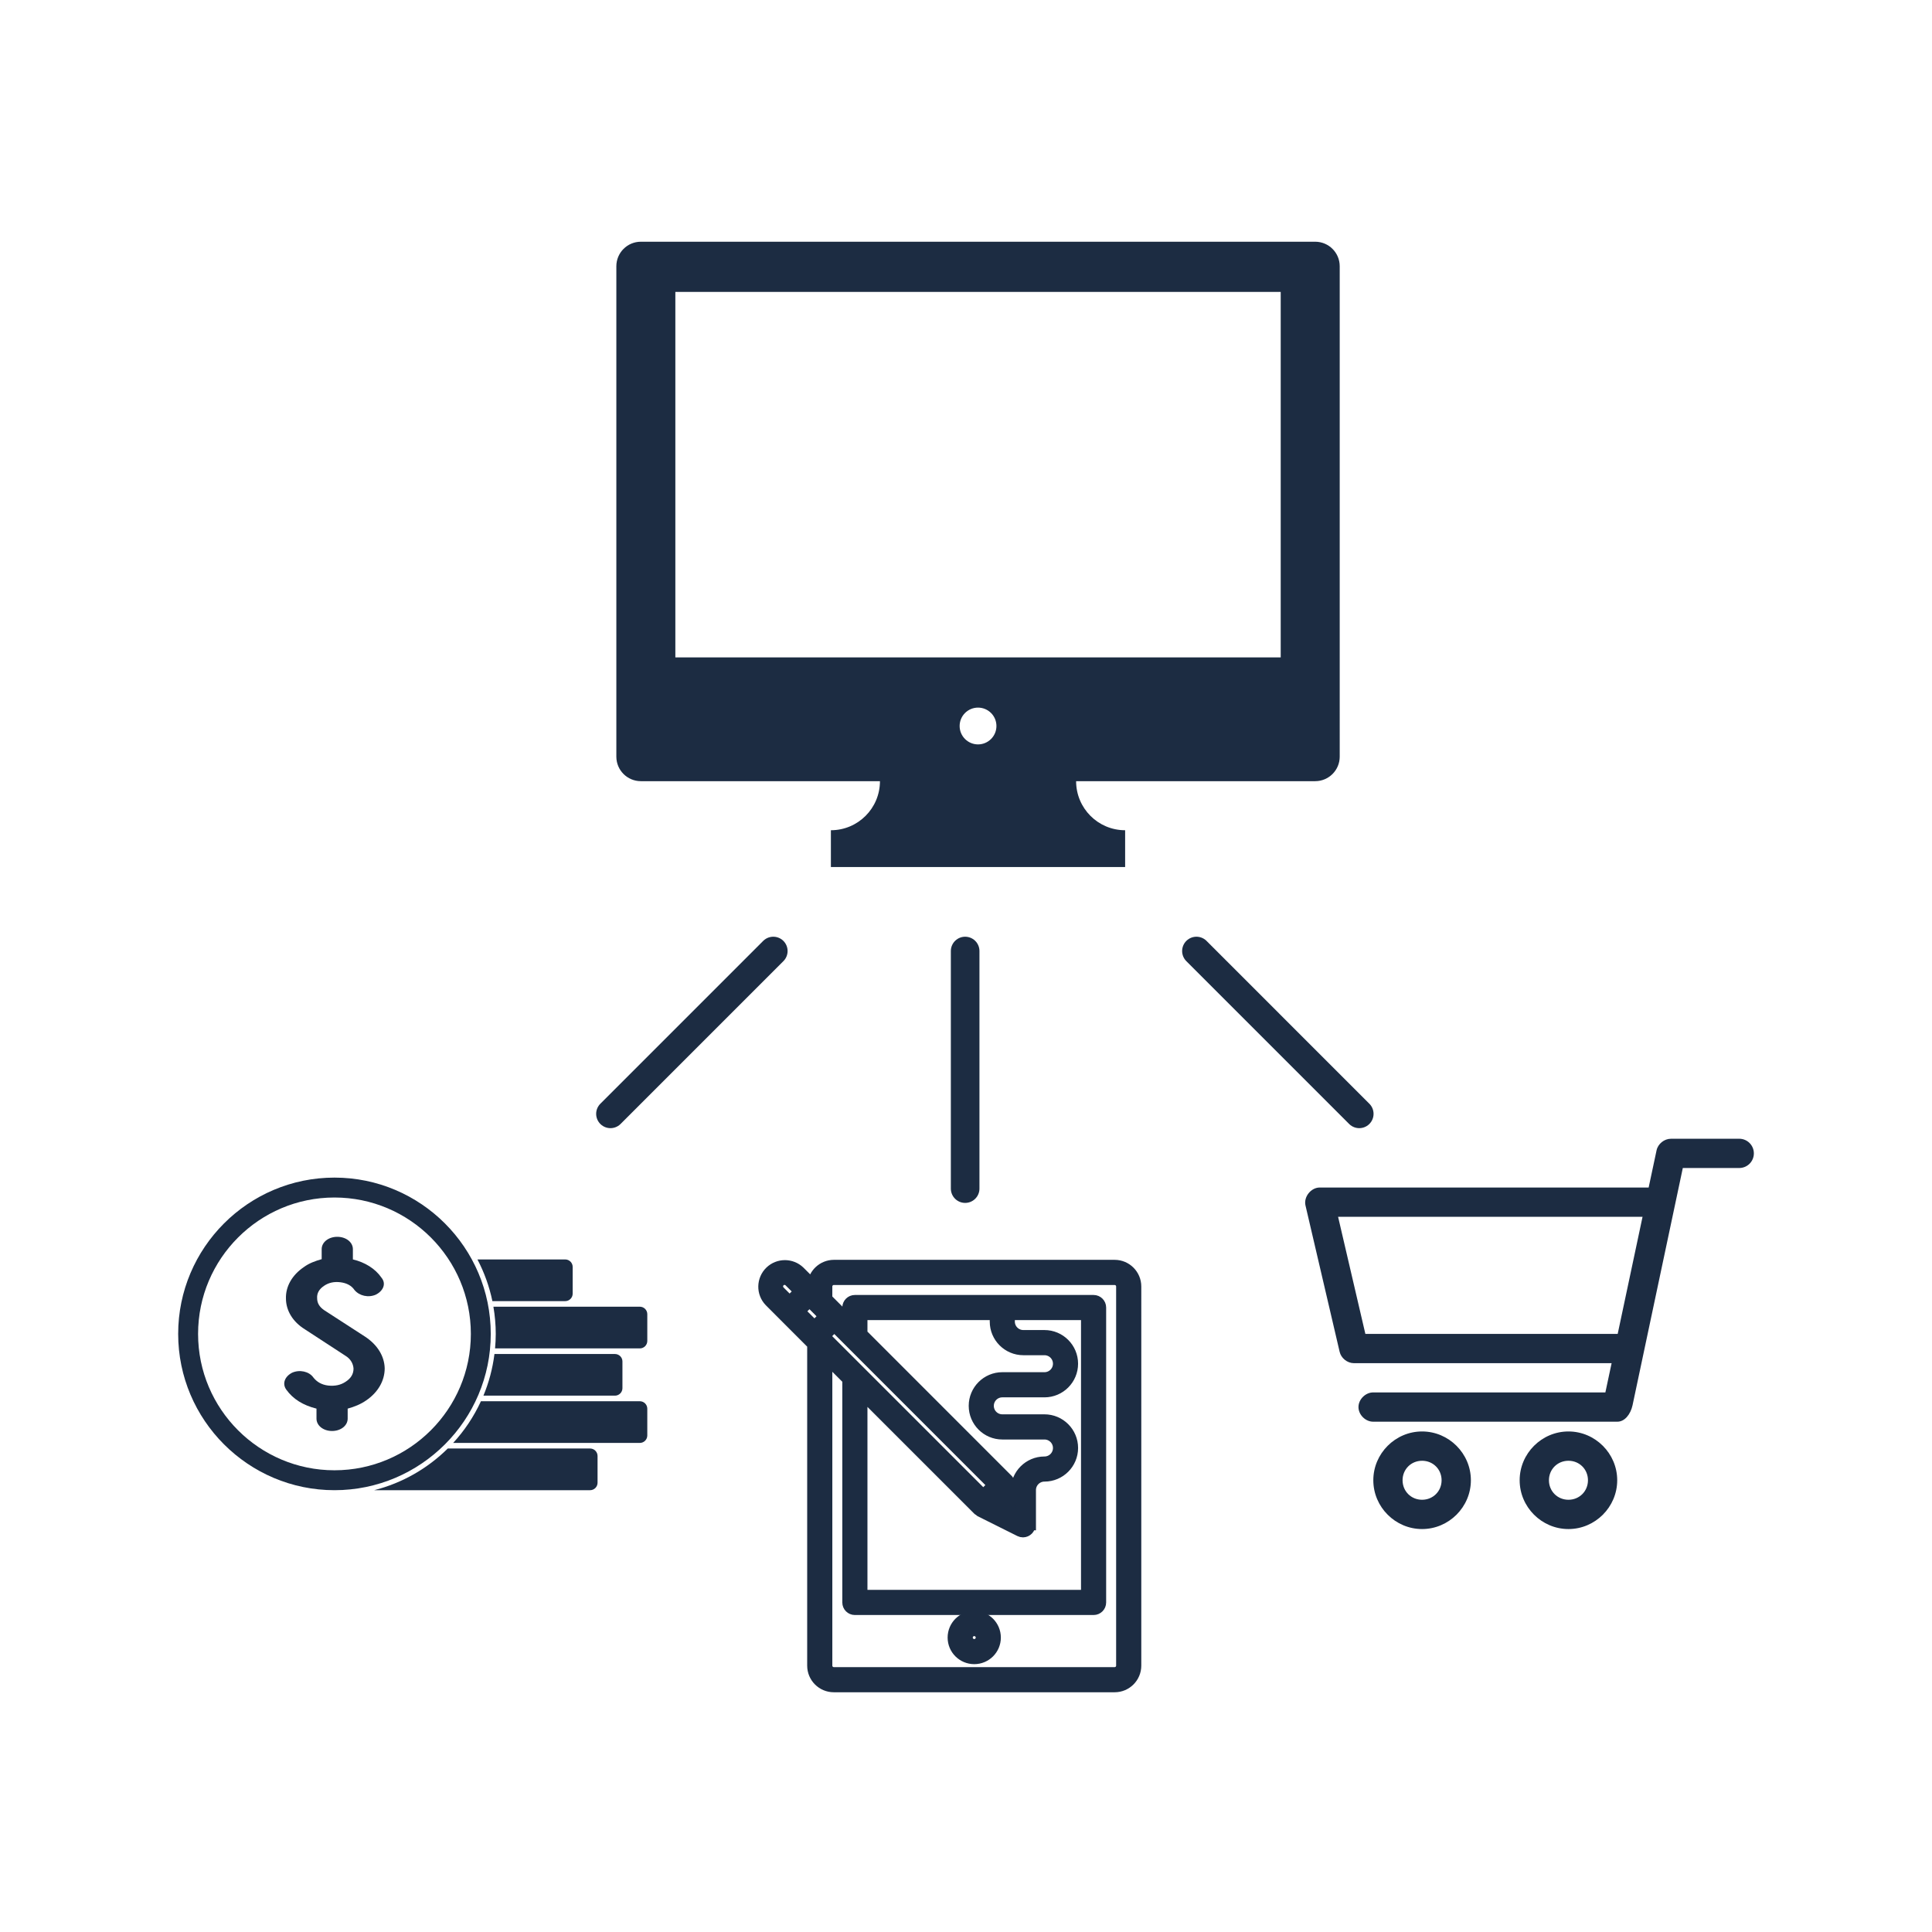 <?xml version="1.0" encoding="utf-8"?>
<!-- Generator: Adobe Illustrator 16.0.0, SVG Export Plug-In . SVG Version: 6.00 Build 0)  -->
<!DOCTYPE svg PUBLIC "-//W3C//DTD SVG 1.1//EN" "http://www.w3.org/Graphics/SVG/1.1/DTD/svg11.dtd">
<svg version="1.1" id="Layer_1" xmlns="http://www.w3.org/2000/svg" xmlns:xlink="http://www.w3.org/1999/xlink" x="0px" y="0px"
	 width="150px" height="150px" viewBox="0 0 150 150" enable-background="new 0 0 150 150" xml:space="preserve">
<rect fill="#FFFFFF" width="150" height="150"/>
<g>
	<g>
		<path fill="#1C2C42" d="M38.102,103.564c0-6.691-5.442-12.135-12.133-12.135s-12.136,5.443-12.136,12.135
			c0,6.69,5.445,12.134,12.136,12.134S38.102,110.255,38.102,103.564z M25.968,114.152c-5.838,0-10.589-4.748-10.589-10.588
			c0-5.841,4.75-10.59,10.589-10.59c5.84,0,10.589,4.749,10.589,10.59C36.557,109.402,31.808,114.152,25.968,114.152z"/>
		<path fill="#1C2C42" d="M28.355,103.784l-3.178-2.057c-0.379-0.257-0.555-0.557-0.555-0.937c-0.026-0.379,0.152-0.698,0.53-0.954
			c0.377-0.26,0.807-0.342,1.285-0.281c0.48,0.061,0.858,0.26,1.085,0.601c0.379,0.457,1.085,0.617,1.665,0.357
			c0.582-0.3,0.808-0.858,0.43-1.315c-0.479-0.7-1.287-1.196-2.219-1.416v-0.798c0-0.539-0.531-0.958-1.212-0.958
			s-1.211,0.419-1.211,0.958v0.778c-0.504,0.141-0.983,0.318-1.387,0.616c-0.908,0.62-1.413,1.497-1.387,2.436
			c0,0.935,0.53,1.812,1.463,2.39l3.153,2.056c0.403,0.24,0.606,0.618,0.631,0.997c0,0.419-0.203,0.757-0.606,1.017
			c-0.379,0.26-0.833,0.356-1.363,0.3c-0.504-0.061-0.883-0.28-1.16-0.639c-0.328-0.458-1.059-0.618-1.639-0.358
			c-0.58,0.299-0.782,0.855-0.454,1.313c0.53,0.737,1.311,1.218,2.346,1.476v0.778c0,0.538,0.53,0.958,1.21,0.958
			c0.68,0,1.211-0.42,1.211-0.958v-0.778c0.504-0.139,1.008-0.337,1.438-0.639c0.907-0.617,1.437-1.514,1.437-2.492
			C29.844,105.279,29.289,104.401,28.355,103.784z"/>
		<path fill="#1C2C42" d="M45.814,112.461H34.766c-1.56,1.543-3.521,2.679-5.71,3.237h16.758c0.319,0,0.58-0.259,0.58-0.579v-2.078
			C46.393,112.723,46.133,112.461,45.814,112.461z"/>
		<path fill="#1C2C42" d="M49.677,108.792H37.339c-0.548,1.191-1.277,2.281-2.155,3.236h14.493c0.32,0,0.579-0.26,0.579-0.58v-2.076
			C50.256,109.053,49.997,108.792,49.677,108.792z"/>
		<path fill="#1C2C42" d="M47.746,108.358c0.318,0,0.58-0.26,0.58-0.579v-2.077c0-0.32-0.261-0.577-0.58-0.577h-9.357
			c-0.141,1.132-0.433,2.216-0.856,3.233H47.746z"/>
		<path fill="#1C2C42" d="M49.677,101.452H38.308c0.116,0.688,0.182,1.392,0.182,2.112c0,0.38-0.02,0.752-0.054,1.126h11.241
			c0.32,0,0.579-0.259,0.579-0.582v-2.077C50.256,101.714,49.997,101.452,49.677,101.452z"/>
		<path fill="#1C2C42" d="M43.882,101.019c0.32,0,0.58-0.261,0.58-0.579v-2.078c0-0.319-0.259-0.579-0.58-0.579h-6.813
			c0.527,1.008,0.923,2.092,1.16,3.236H43.882L43.882,101.019z"/>
	</g>
	<g transform="translate(0,-952.362)">
		<path fill="#1C2C42" d="M129.729,1040.775c-0.517,0-1.005,0.394-1.113,0.897l-0.615,2.889h-25.543
			c-0.677,0.004-1.25,0.726-1.102,1.386l2.652,11.364c0.111,0.495,0.592,0.884,1.101,0.887h20.016l-0.484,2.271h-18.016
			c-0.603-0.007-1.154,0.537-1.154,1.137c0,0.603,0.552,1.145,1.154,1.136h18.937c0.577,0.007,1.031-0.569,1.186-1.266l3.905-18.43
			h4.38c0.628,0,1.136-0.507,1.136-1.136c0-0.628-0.508-1.136-1.136-1.136H129.729z M125.597,1055.927h-19.59l-2.118-9.092h23.638
			L125.597,1055.927z M117.986,1067.288c0,2.08,1.708,3.789,3.789,3.789c2.077,0,3.785-1.709,3.785-3.789
			c0-2.078-1.708-3.788-3.785-3.788C119.694,1063.5,117.986,1065.21,117.986,1067.288z M106.624,1067.288
			c0,2.08,1.706,3.789,3.786,3.789c2.079,0,3.789-1.709,3.789-3.789c0-2.078-1.71-3.788-3.789-3.788
			C108.33,1063.5,106.624,1065.21,106.624,1067.288z M123.289,1067.288c0,0.853-0.664,1.515-1.514,1.515
			c-0.851,0-1.516-0.662-1.516-1.515c0-0.851,0.665-1.513,1.516-1.513C122.625,1065.775,123.289,1066.437,123.289,1067.288z
			 M111.925,1067.288c0,0.853-0.664,1.515-1.515,1.515c-0.85,0-1.515-0.662-1.515-1.515c0-0.851,0.665-1.513,1.515-1.513
			C111.261,1065.775,111.925,1066.437,111.925,1067.288z"/>
	</g>
	<g>
		<path fill="#1C2C42" stroke="#1C2C42" stroke-width="0.861" stroke-miterlimit="10" d="M74.004,127.141L74.004,127.141
			c0,0.901,0.732,1.633,1.637,1.633c0.902,0,1.634-0.731,1.634-1.633c0-0.905-0.731-1.638-1.634-1.638
			C74.736,125.503,74.004,126.235,74.004,127.141z M75.096,127.141c0-0.303,0.243-0.545,0.545-0.545c0.3,0,0.544,0.242,0.544,0.545
			c0,0.301-0.244,0.545-0.544,0.545C75.339,127.686,75.096,127.441,75.096,127.141z"/>
		<path fill="#1C2C42" stroke="#1C2C42" stroke-width="0.861" stroke-miterlimit="10" d="M59.804,98.723
			c-0.65,0.629-0.669,1.665-0.04,2.313l1.156,1.158l1.928,1.929l0,0l0.252,0.252v24.944c0,0.904,0.732,1.637,1.635,1.637h21.808
			c0.902,0,1.636-0.732,1.636-1.637V99.882c0-0.903-0.733-1.638-1.636-1.638H64.735c-0.852,0.007-1.559,0.664-1.622,1.515
			l-1.037-1.036C61.442,98.114,60.438,98.114,59.804,98.723z M64.191,105.466l1.636,1.634v17.314c0,0.302,0.242,0.545,0.545,0.545
			h18.534c0.303,0,0.545-0.243,0.545-0.545v-22.897c0-0.3-0.242-0.545-0.545-0.545H66.372c-0.303,0-0.545,0.245-0.545,0.545v0.958
			l-0.666-0.665l0,0l-0.97-0.972v-0.956c0-0.301,0.245-0.545,0.544-0.545h21.808c0.3,0,0.544,0.244,0.544,0.545v29.438
			c0,0.302-0.244,0.545-0.544,0.545H64.735c-0.299,0-0.544-0.243-0.544-0.545V105.466z M83.271,105.878
			c0-1.206-0.977-2.183-2.181-2.183h-1.636c-0.602,0-1.092-0.486-1.092-1.088v-0.546h5.998v21.807H66.918v-15.676l9.038,9.036
			c0.026,0.022,0.059,0.045,0.094,0.062c0.018,0.013,0.025,0.031,0.045,0.042l3.084,1.54c0.078,0.039,0.161,0.058,0.247,0.058
			c0.298-0.002,0.538-0.247,0.537-0.547h0.038v-2.694c0-0.599,0.486-1.089,1.09-1.089c1.204,0,2.181-0.976,2.181-2.18
			c0-1.206-0.977-2.182-2.181-2.182h-3.271c-0.602,0-1.09-0.485-1.09-1.089c0-0.603,0.488-1.09,1.09-1.09h3.271
			C82.295,108.06,83.271,107.082,83.271,105.878z M77.257,116.691l0.474-0.471l0.472,0.943L77.257,116.691z M66.918,103.564v-1.503
			h10.356v0.546c0,1.204,0.976,2.181,2.181,2.181h1.636c0.603,0,1.091,0.486,1.091,1.09c0,0.603-0.488,1.089-1.091,1.089h-3.271
			c-1.203,0-2.179,0.979-2.179,2.183c0,1.204,0.976,2.182,2.179,2.182h3.271c0.603,0,1.091,0.486,1.091,1.089
			c0,0.604-0.488,1.091-1.091,1.091c-1.204,0-2.182,0.976-2.182,2.178v0.45l-0.543-1.084c-0.009-0.02-0.027-0.027-0.04-0.047
			c-0.017-0.035-0.039-0.067-0.062-0.095L66.918,103.564z M64.004,103.738l0.771-0.775l12.336,12.338l-0.771,0.771L64.004,103.738z
			 M62.076,101.81l0.77-0.773l1.158,1.158l-0.771,0.769L62.076,101.81z M60.522,100.253c-0.21-0.218-0.202-0.561,0.014-0.771
			c0.215-0.209,0.56-0.203,0.77,0.017l0.771,0.77l-0.771,0.769l-0.77-0.769C60.529,100.263,60.525,100.259,60.522,100.253z"/>
	</g>
	<g>
		<path fill="#1C2C42" d="M102.11,18.767H49.757c-1.051,0-1.904,0.852-1.904,1.904v38.076c0,1.052,0.853,1.903,1.904,1.903h18.562
			c0,2.104-1.705,3.809-3.809,3.809v2.855h22.845v-2.855c-2.103,0-3.806-1.705-3.806-3.809h18.561c1.052,0,1.905-0.852,1.905-1.903
			V20.671C104.016,19.619,103.162,18.767,102.11,18.767z M74.506,56.367c0-0.789,0.64-1.428,1.428-1.428
			c0.789,0,1.429,0.639,1.429,1.428c0,0.788-0.64,1.428-1.429,1.428C75.146,57.795,74.506,57.155,74.506,56.367z M52.434,51.042
			V22.665h47v28.377H52.434z"/>
	</g>
	
		<line fill="none" stroke="#1C2C42" stroke-width="2.221" stroke-linecap="round" stroke-miterlimit="10" x1="60.038" y1="73.837" x2="47.396" y2="86.479"/>
	
		<line fill="none" stroke="#1C2C42" stroke-width="2.221" stroke-linecap="round" stroke-miterlimit="10" x1="92.891" y1="73.837" x2="105.532" y2="86.479"/>
	
		<line fill="none" stroke="#1C2C42" stroke-width="2.221" stroke-linecap="round" stroke-miterlimit="10" x1="74.934" y1="73.837" x2="74.934" y2="92.283"/>
</g>
</svg>
